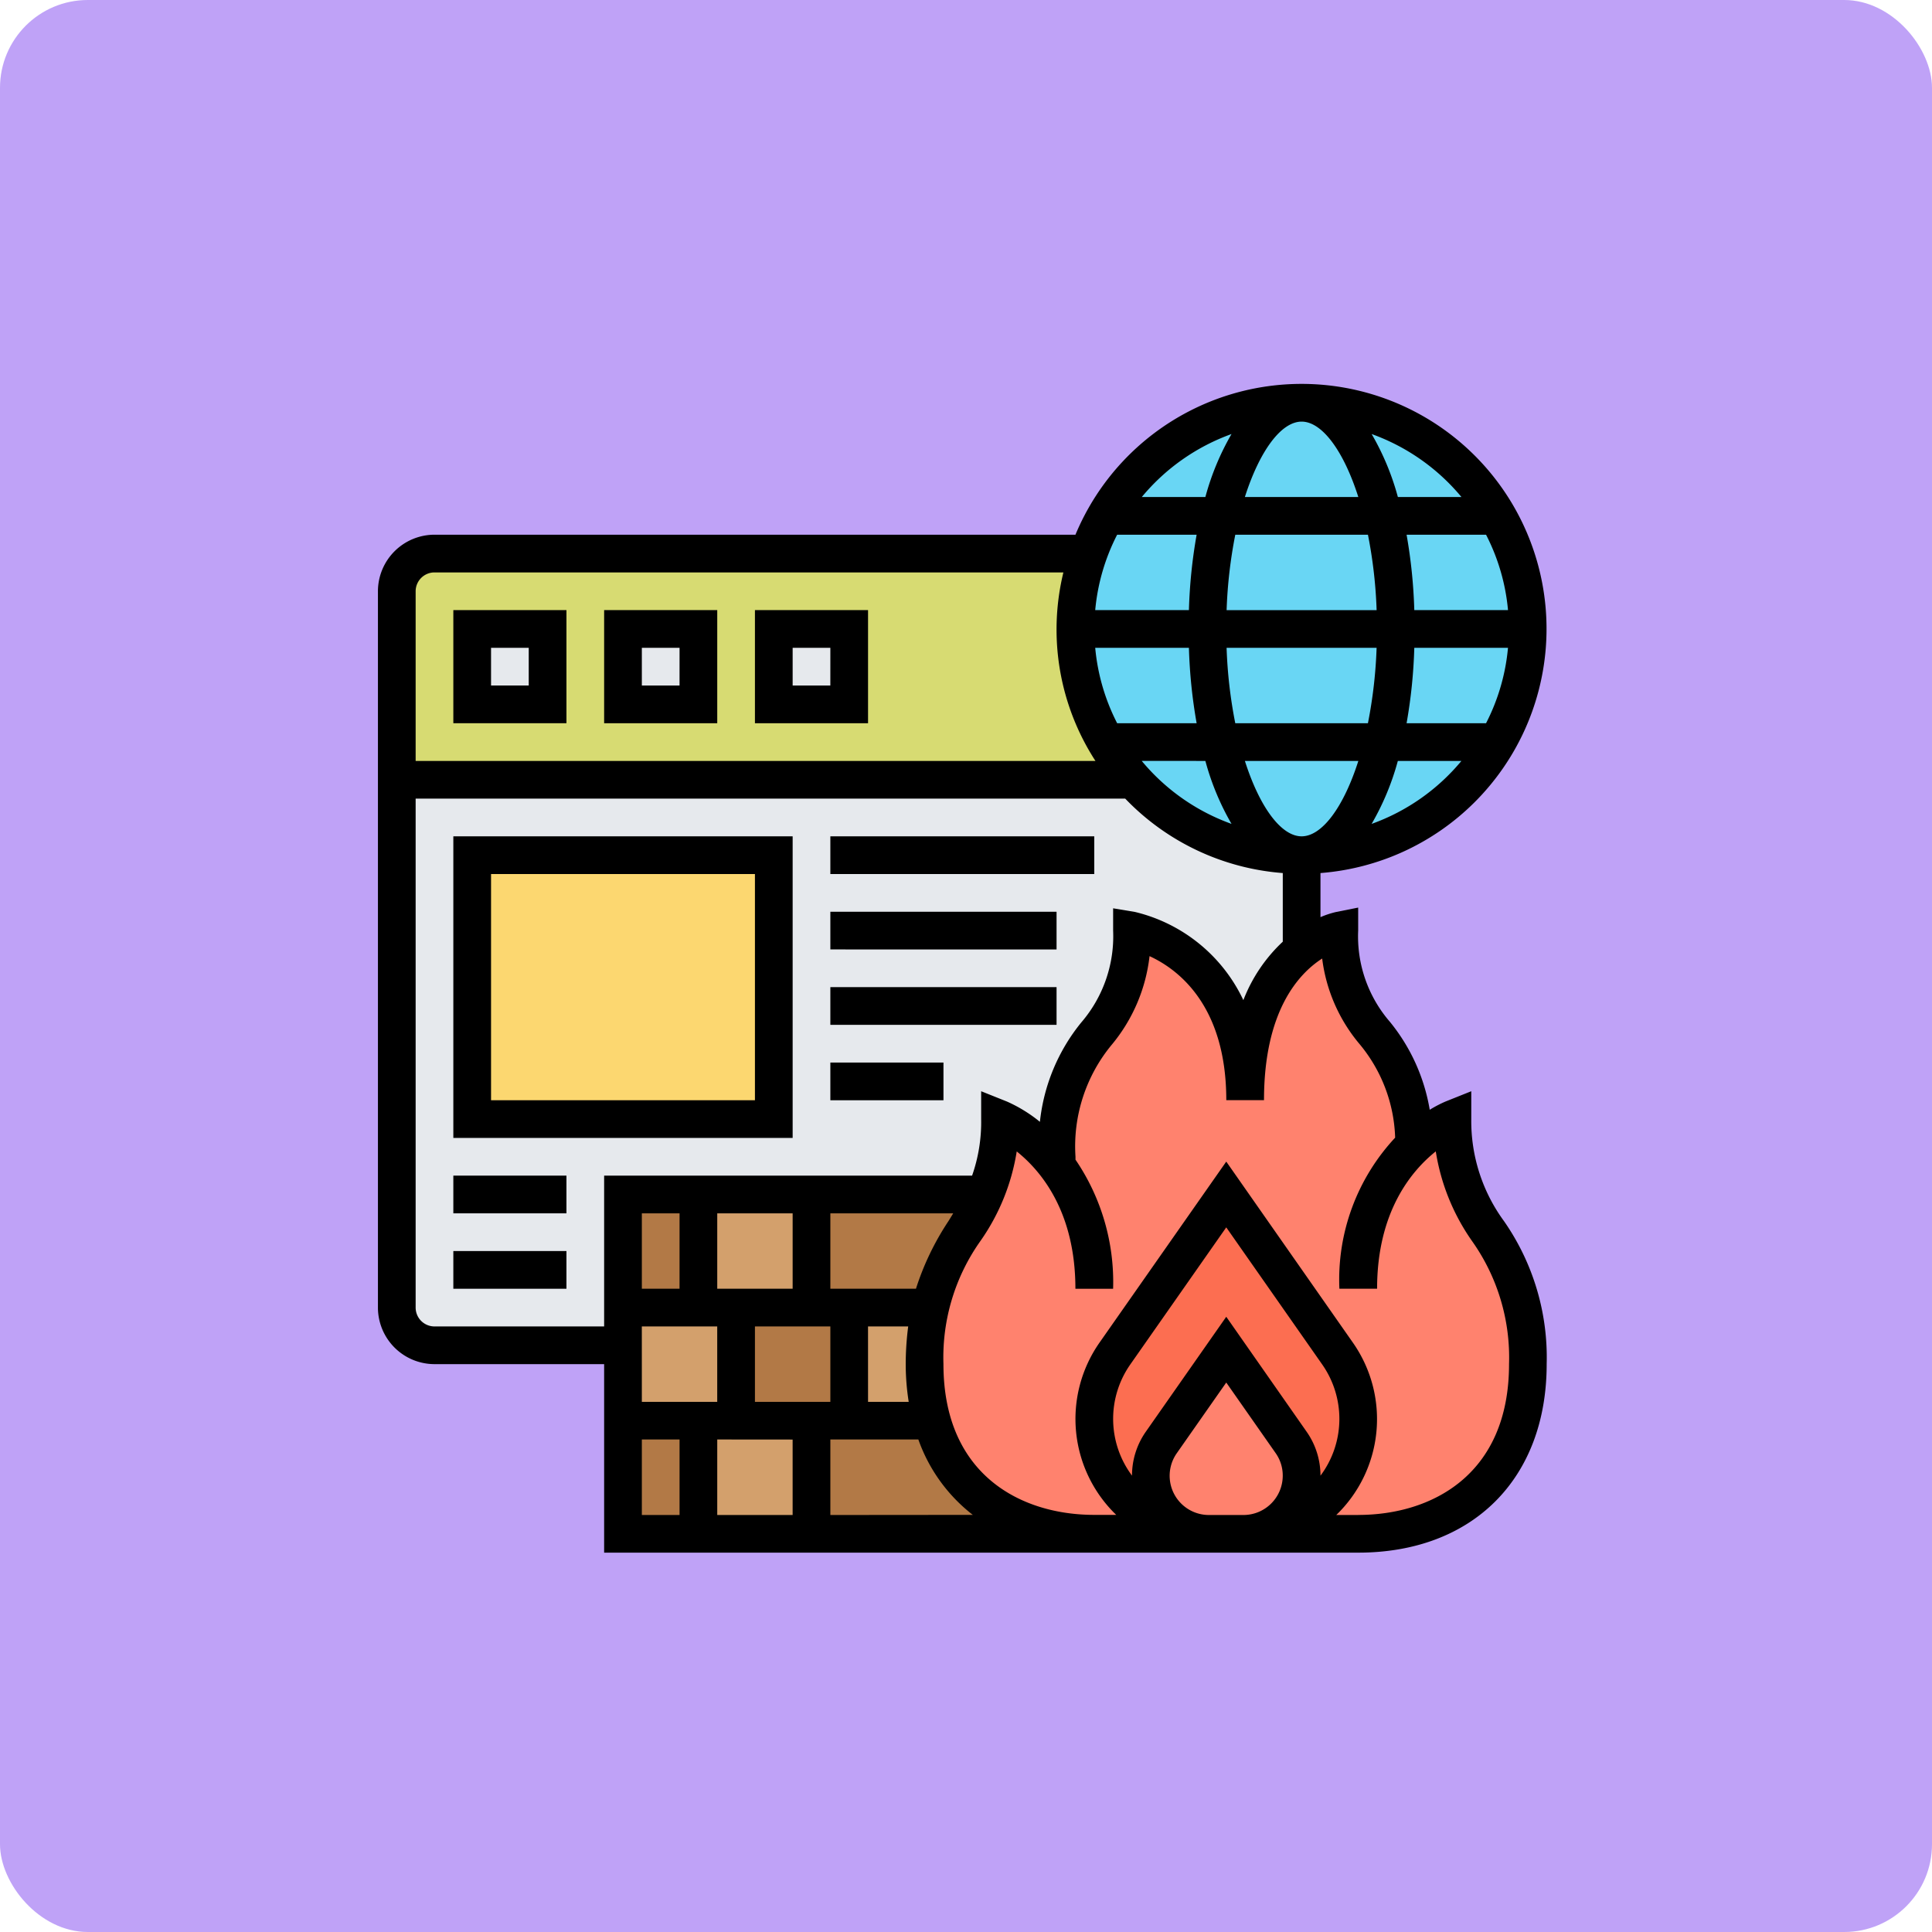 <svg id="Group_1105810" data-name="Group 1105810" xmlns="http://www.w3.org/2000/svg" width="110" height="110" viewBox="0 0 110 110">
  <rect id="Rectangle_402033" data-name="Rectangle 402033" width="110" height="110" rx="5" transform="translate(0)" fill="#bfa2f7"/>
  <g id="Group_1106209" data-name="Group 1106209" transform="translate(20.518 20.858)">
    <g id="Group_1106207" data-name="Group 1106207" transform="translate(2.073 2.073)">
      <g id="Group_1106188" data-name="Group 1106188" transform="translate(38.638)">
        <circle id="Ellipse_11851" data-name="Ellipse 11851" cx="13" cy="13" r="13" transform="translate(-0.439 0.198)" fill="#69d6f4"/>
      </g>
      <g id="Group_1106189" data-name="Group 1106189" transform="translate(0 21.465)">
        <path id="Path_883525" data-name="Path 883525" d="M14.879,54.2H4.147A2.153,2.153,0,0,1,2,52.052V22H43.911a12.835,12.835,0,0,0,9.606,4.293v5.42c-1.492,1.213-3.22,3.671-3.22,8.533,0-8.586-6.44-9.659-6.44-9.659,0,6.44-4.293,5.366-4.293,12.879,0,.172,0,.343.011.515l-.011.011a8.531,8.531,0,0,0-3.22-2.672,9.824,9.824,0,0,1-.869,4.293h-20.6V54.2Z" transform="translate(-2 -22)" fill="#e6e9ed"/>
      </g>
      <g id="Group_1106190" data-name="Group 1106190" transform="translate(4.293 25.759)">
        <path id="Path_883526" data-name="Path 883526" d="M6,26H23.172V41.026H6Z" transform="translate(-6 -26)" fill="#fcd770"/>
      </g>
      <g id="Group_1106191" data-name="Group 1106191" transform="translate(0 8.586)">
        <path id="Path_883527" data-name="Path 883527" d="M43.911,22.879H2V12.147A2.153,2.153,0,0,1,4.147,10H41.368a12.924,12.924,0,0,0-.73,4.293,12.768,12.768,0,0,0,1.728,6.45A12.581,12.581,0,0,0,43.911,22.879Z" transform="translate(-2 -10)" fill="#d7db72"/>
      </g>
      <g id="Group_1106192" data-name="Group 1106192" transform="translate(21.465 12.879)">
        <path id="Path_883528" data-name="Path 883528" d="M22,14h4.293v4.293H22Z" transform="translate(-22 -14)" fill="#e6e9ed"/>
      </g>
      <g id="Group_1106193" data-name="Group 1106193" transform="translate(12.879 12.879)">
        <path id="Path_883529" data-name="Path 883529" d="M14,14h4.293v4.293H14Z" transform="translate(-14 -14)" fill="#e6e9ed"/>
      </g>
      <g id="Group_1106194" data-name="Group 1106194" transform="translate(4.293 12.879)">
        <path id="Path_883530" data-name="Path 883530" d="M6,14h4.293v4.293H6Z" transform="translate(-6 -14)" fill="#e6e9ed"/>
      </g>
      <g id="Group_1106195" data-name="Group 1106195" transform="translate(17.172 57.957)">
        <path id="Path_883531" data-name="Path 883531" d="M20.147,56H24.44v6.44H18V56Z" transform="translate(-18 -56)" fill="#d3a06c"/>
      </g>
      <g id="Group_1106196" data-name="Group 1106196" transform="translate(25.759 51.517)">
        <path id="Path_883532" data-name="Path 883532" d="M30.7,56.44H26V50h4.615a14.544,14.544,0,0,0-.322,3.22A12.011,12.011,0,0,0,30.7,56.44Z" transform="translate(-26 -50)" fill="#d3a06c"/>
      </g>
      <g id="Group_1106197" data-name="Group 1106197" transform="translate(12.879 51.517)">
        <path id="Path_883533" data-name="Path 883533" d="M20.44,50v6.44H14V50h6.44Z" transform="translate(-14 -50)" fill="#d3a06c"/>
      </g>
      <g id="Group_1106198" data-name="Group 1106198" transform="translate(17.172 45.077)">
        <path id="Path_883534" data-name="Path 883534" d="M24.44,44v6.44H18V44Z" transform="translate(-18 -44)" fill="#d3a06c"/>
      </g>
      <g id="Group_1106199" data-name="Group 1106199" transform="translate(23.612 57.957)">
        <path id="Path_883535" data-name="Path 883535" d="M26.147,56h4.712c1.191,4.293,4.862,6.44,9.241,6.44H24V56Z" transform="translate(-24 -56)" fill="#b27946"/>
      </g>
      <g id="Group_1106200" data-name="Group 1106200" transform="translate(12.879 57.957)">
        <path id="Path_883536" data-name="Path 883536" d="M14,56h4.293v6.44H14Z" transform="translate(-14 -56)" fill="#b27946"/>
      </g>
      <g id="Group_1106201" data-name="Group 1106201" transform="translate(19.319 51.517)">
        <path id="Path_883537" data-name="Path 883537" d="M26.44,50v6.44H20V50h6.44Z" transform="translate(-20 -50)" fill="#b27946"/>
      </g>
      <g id="Group_1106202" data-name="Group 1106202" transform="translate(23.612 45.077)">
        <path id="Path_883538" data-name="Path 883538" d="M24,44h9.863c-.955,2.114-2.447,3.51-3.1,6.44H24Z" transform="translate(-24 -44)" fill="#b27946"/>
      </g>
      <g id="Group_1106203" data-name="Group 1106203" transform="translate(12.879 45.077)">
        <path id="Path_883539" data-name="Path 883539" d="M14,44h4.293v6.44H14Z" transform="translate(-14 -44)" fill="#b27946"/>
      </g>
      <g id="Group_1106204" data-name="Group 1106204" transform="translate(30.052 30.052)">
        <path id="Path_883540" data-name="Path 883540" d="M60.052,40.733a7.732,7.732,0,0,0-2.147,1.481l-.011-.011c-.247-6.847-4.282-5.967-4.282-12.2a5.532,5.532,0,0,0-2.147,1.127c-1.492,1.213-3.22,3.671-3.22,8.533,0-8.586-6.44-9.659-6.44-9.659,0,6.44-4.293,5.366-4.293,12.879,0,.172,0,.343.011.515l-.011.011a8.531,8.531,0,0,0-3.22-2.672,9.824,9.824,0,0,1-.869,4.293c-.955,2.114-2.447,3.51-3.1,6.44A14.544,14.544,0,0,0,30,54.685a12.011,12.011,0,0,0,.408,3.22h.011c1.191,4.293,4.862,6.44,9.241,6.44H54.685c5.366,0,9.659-3.22,9.659-9.659C64.345,47.172,60.052,47.172,60.052,40.733Z" transform="translate(-30 -30)" fill="#ff826e"/>
      </g>
      <g id="Group_1106205" data-name="Group 1106205" transform="translate(42.931 53.911)">
        <path id="Path_883541" data-name="Path 883541" d="M49.985,57.511a3.248,3.248,0,0,1,.6,1.9,3.3,3.3,0,0,1-2.973,3.284,1.734,1.734,0,0,1-.333.021H45.306a1.734,1.734,0,0,1-.333-.021A3.3,3.3,0,0,1,42,59.41a3.248,3.248,0,0,1,.6-1.9l3.692-5.281Z" transform="translate(-42 -52.23)" fill="#ff826e"/>
      </g>
      <g id="Group_1106206" data-name="Group 1106206" transform="translate(39.711 45.077)">
        <path id="Path_883542" data-name="Path 883542" d="M54.026,56.793a6.5,6.5,0,0,1-6.193,6.5,3.3,3.3,0,0,0,2.973-3.284,3.248,3.248,0,0,0-.6-1.9l-3.692-5.281-3.692,5.281a3.248,3.248,0,0,0-.6,1.9A3.3,3.3,0,0,0,45.193,63.3a6.517,6.517,0,0,1-5.012-10.25l1.342-1.921L46.513,44,51.5,51.127l1.342,1.921A6.49,6.49,0,0,1,54.026,56.793Z" transform="translate(-39 -44)" fill="#fc6e51"/>
      </g>
    </g>
    <g id="Group_1106208" data-name="Group 1106208" transform="translate(1 1)">
      <path id="Path_883543" data-name="Path 883543" d="M63.25,42.858V41.272l-1.471.588a7.021,7.021,0,0,0-.894.468,10.719,10.719,0,0,0-2.268-5.008,7.431,7.431,0,0,1-1.806-5.2V30.816l-1.284.257a5.213,5.213,0,0,0-.863.288V28.85A13.946,13.946,0,1,0,40.714,9.586H4.22A3.224,3.224,0,0,0,1,12.806V53.59a3.224,3.224,0,0,0,3.22,3.22h9.659V67.543H56.81c6.52,0,10.733-4.213,10.733-10.733a13.578,13.578,0,0,0-2.431-8.144,9.636,9.636,0,0,1-1.862-5.809ZM53.59,3.147c1.154,0,2.383,1.639,3.229,4.293H50.36c.848-2.654,2.077-4.293,3.231-4.293Zm3.777,6.44a26.614,26.614,0,0,1,.494,4.293H49.32a26.735,26.735,0,0,1,.494-4.293Zm7.974,4.293H60.006a29.434,29.434,0,0,0-.439-4.293h4.525A11.678,11.678,0,0,1,65.342,13.879ZM53.59,26.759c-1.154,0-2.383-1.639-3.229-4.293h6.46c-.848,2.654-2.077,4.293-3.231,4.293Zm-3.777-6.44a26.614,26.614,0,0,1-.494-4.293h8.541a26.735,26.735,0,0,1-.494,4.293Zm10.193-4.293h5.335a11.7,11.7,0,0,1-1.249,4.293H59.567A29.287,29.287,0,0,0,60.006,16.026ZM47.174,13.879H41.839a11.7,11.7,0,0,1,1.249-4.293h4.525A29.287,29.287,0,0,0,47.174,13.879Zm0,2.147a29.434,29.434,0,0,0,.439,4.293H43.088a11.719,11.719,0,0,1-1.249-4.293Zm.937,6.44A14.833,14.833,0,0,0,49.6,26.051a11.837,11.837,0,0,1-5.113-3.586Zm9.465,3.586a14.876,14.876,0,0,0,1.493-3.586h3.62A11.846,11.846,0,0,1,57.577,26.051ZM62.691,7.44h-3.62a14.833,14.833,0,0,0-1.493-3.586A11.858,11.858,0,0,1,62.691,7.44ZM49.6,3.854A14.833,14.833,0,0,0,48.111,7.44h-3.62A11.846,11.846,0,0,1,49.6,3.854ZM4.22,11.733H40.027a13.75,13.75,0,0,0,1.825,10.733H3.147V12.806A1.074,1.074,0,0,1,4.22,11.733Zm0,42.931A1.074,1.074,0,0,1,3.147,53.59V24.612h40.4a13.9,13.9,0,0,0,8.971,4.238v3.908a8.982,8.982,0,0,0-2.244,3.328,9.192,9.192,0,0,0-6.166-5.02l-1.249-.209v1.268a7.529,7.529,0,0,1-1.816,5.234,10.748,10.748,0,0,0-2.353,5.655,8.305,8.305,0,0,0-1.872-1.153l-1.473-.589v1.585a9.213,9.213,0,0,1-.516,3.22H13.879v8.586Zm22.539,0v4.293H22.465V54.664Zm-6.44-2.147V48.224h4.293v4.293Zm-2.147,0H16.026V48.224h2.147Zm-2.147,2.147h4.293v4.293H16.026Zm8.586,6.44V65.4H20.319V61.1Zm4.293-6.44h2.287a16.85,16.85,0,0,0-.141,2.147,13.817,13.817,0,0,0,.17,2.147H28.905Zm2.726-2.147H26.759V48.224h6.995c-.089.147-.178.293-.27.442a15.42,15.42,0,0,0-1.851,3.851ZM16.026,61.1h2.147V65.4H16.026ZM26.759,65.4V61.1h5.01a9.377,9.377,0,0,0,3.1,4.293Zm27.905-2.238a4.349,4.349,0,0,0-.792-2.509L49.3,54.113l-4.574,6.536a4.346,4.346,0,0,0-.792,2.509,5.4,5.4,0,0,1-.087-6.345L49.3,49.023l5.453,7.792a5.4,5.4,0,0,1-.087,6.344ZM48.313,65.4a2.234,2.234,0,0,1-1.832-3.515L49.3,57.858l2.816,4.024a2.213,2.213,0,0,1,.4,1.279A2.239,2.239,0,0,1,50.282,65.4Zm8.5,0H55.563a7.585,7.585,0,0,0,.947-9.814L49.3,45.279l-7.212,10.3a7.585,7.585,0,0,0,.947,9.814H41.784c-4.15,0-8.586-2.256-8.586-8.586a11.458,11.458,0,0,1,2.111-7.016A12.174,12.174,0,0,0,37.37,44.7c1.39,1.109,3.341,3.444,3.341,7.818h2.147a12.375,12.375,0,0,0-2.142-7.349c0-.055,0-.109,0-.164a9.074,9.074,0,0,1,2.064-6.38,9.566,9.566,0,0,0,2.152-5.044c1.631.749,4.37,2.81,4.37,8.2h2.147c0-5.08,1.976-7.207,3.312-8.064a9.349,9.349,0,0,0,2.13,4.872,8.745,8.745,0,0,1,2.025,5.327,11.846,11.846,0,0,0-3.175,8.6h2.147c0-4.375,1.953-6.711,3.341-7.819a12.173,12.173,0,0,0,2.061,5.1A11.458,11.458,0,0,1,65.4,56.81c0,6.33-4.436,8.586-8.586,8.586Z" transform="translate(-1 -1)"/>
      <path id="Path_883544" data-name="Path 883544" d="M11.44,13H5v6.44h6.44ZM9.293,17.293H7.147V15.147H9.293Z" transform="translate(-0.707 -0.121)"/>
      <path id="Path_883545" data-name="Path 883545" d="M19.44,13H13v6.44h6.44Zm-2.147,4.293H15.147V15.147h2.147Z" transform="translate(-0.121 -0.121)"/>
      <path id="Path_883546" data-name="Path 883546" d="M27.44,13H21v6.44h6.44Zm-2.147,4.293H23.147V15.147h2.147Z" transform="translate(0.465 -0.121)"/>
      <path id="Path_883547" data-name="Path 883547" d="M24.319,25H5V42.172H24.319ZM22.172,40.026H7.147V27.147H22.172Z" transform="translate(-0.707 0.759)"/>
      <path id="Path_883548" data-name="Path 883548" d="M5,43h6.44v2.147H5Z" transform="translate(-0.707 2.077)"/>
      <path id="Path_883549" data-name="Path 883549" d="M5,47h6.44v2.147H5Z" transform="translate(-0.707 2.371)"/>
      <path id="Path_883550" data-name="Path 883550" d="M25,25H40.026v2.147H25Z" transform="translate(0.759 0.759)"/>
      <path id="Path_883551" data-name="Path 883551" d="M25,29H37.879v2.147H25Z" transform="translate(0.759 1.052)"/>
      <path id="Path_883552" data-name="Path 883552" d="M25,33H37.879v2.147H25Z" transform="translate(0.759 1.345)"/>
      <path id="Path_883553" data-name="Path 883553" d="M25,37h6.44v2.147H25Z" transform="translate(0.759 1.638)"/>
    </g>
  </g>
</svg>
